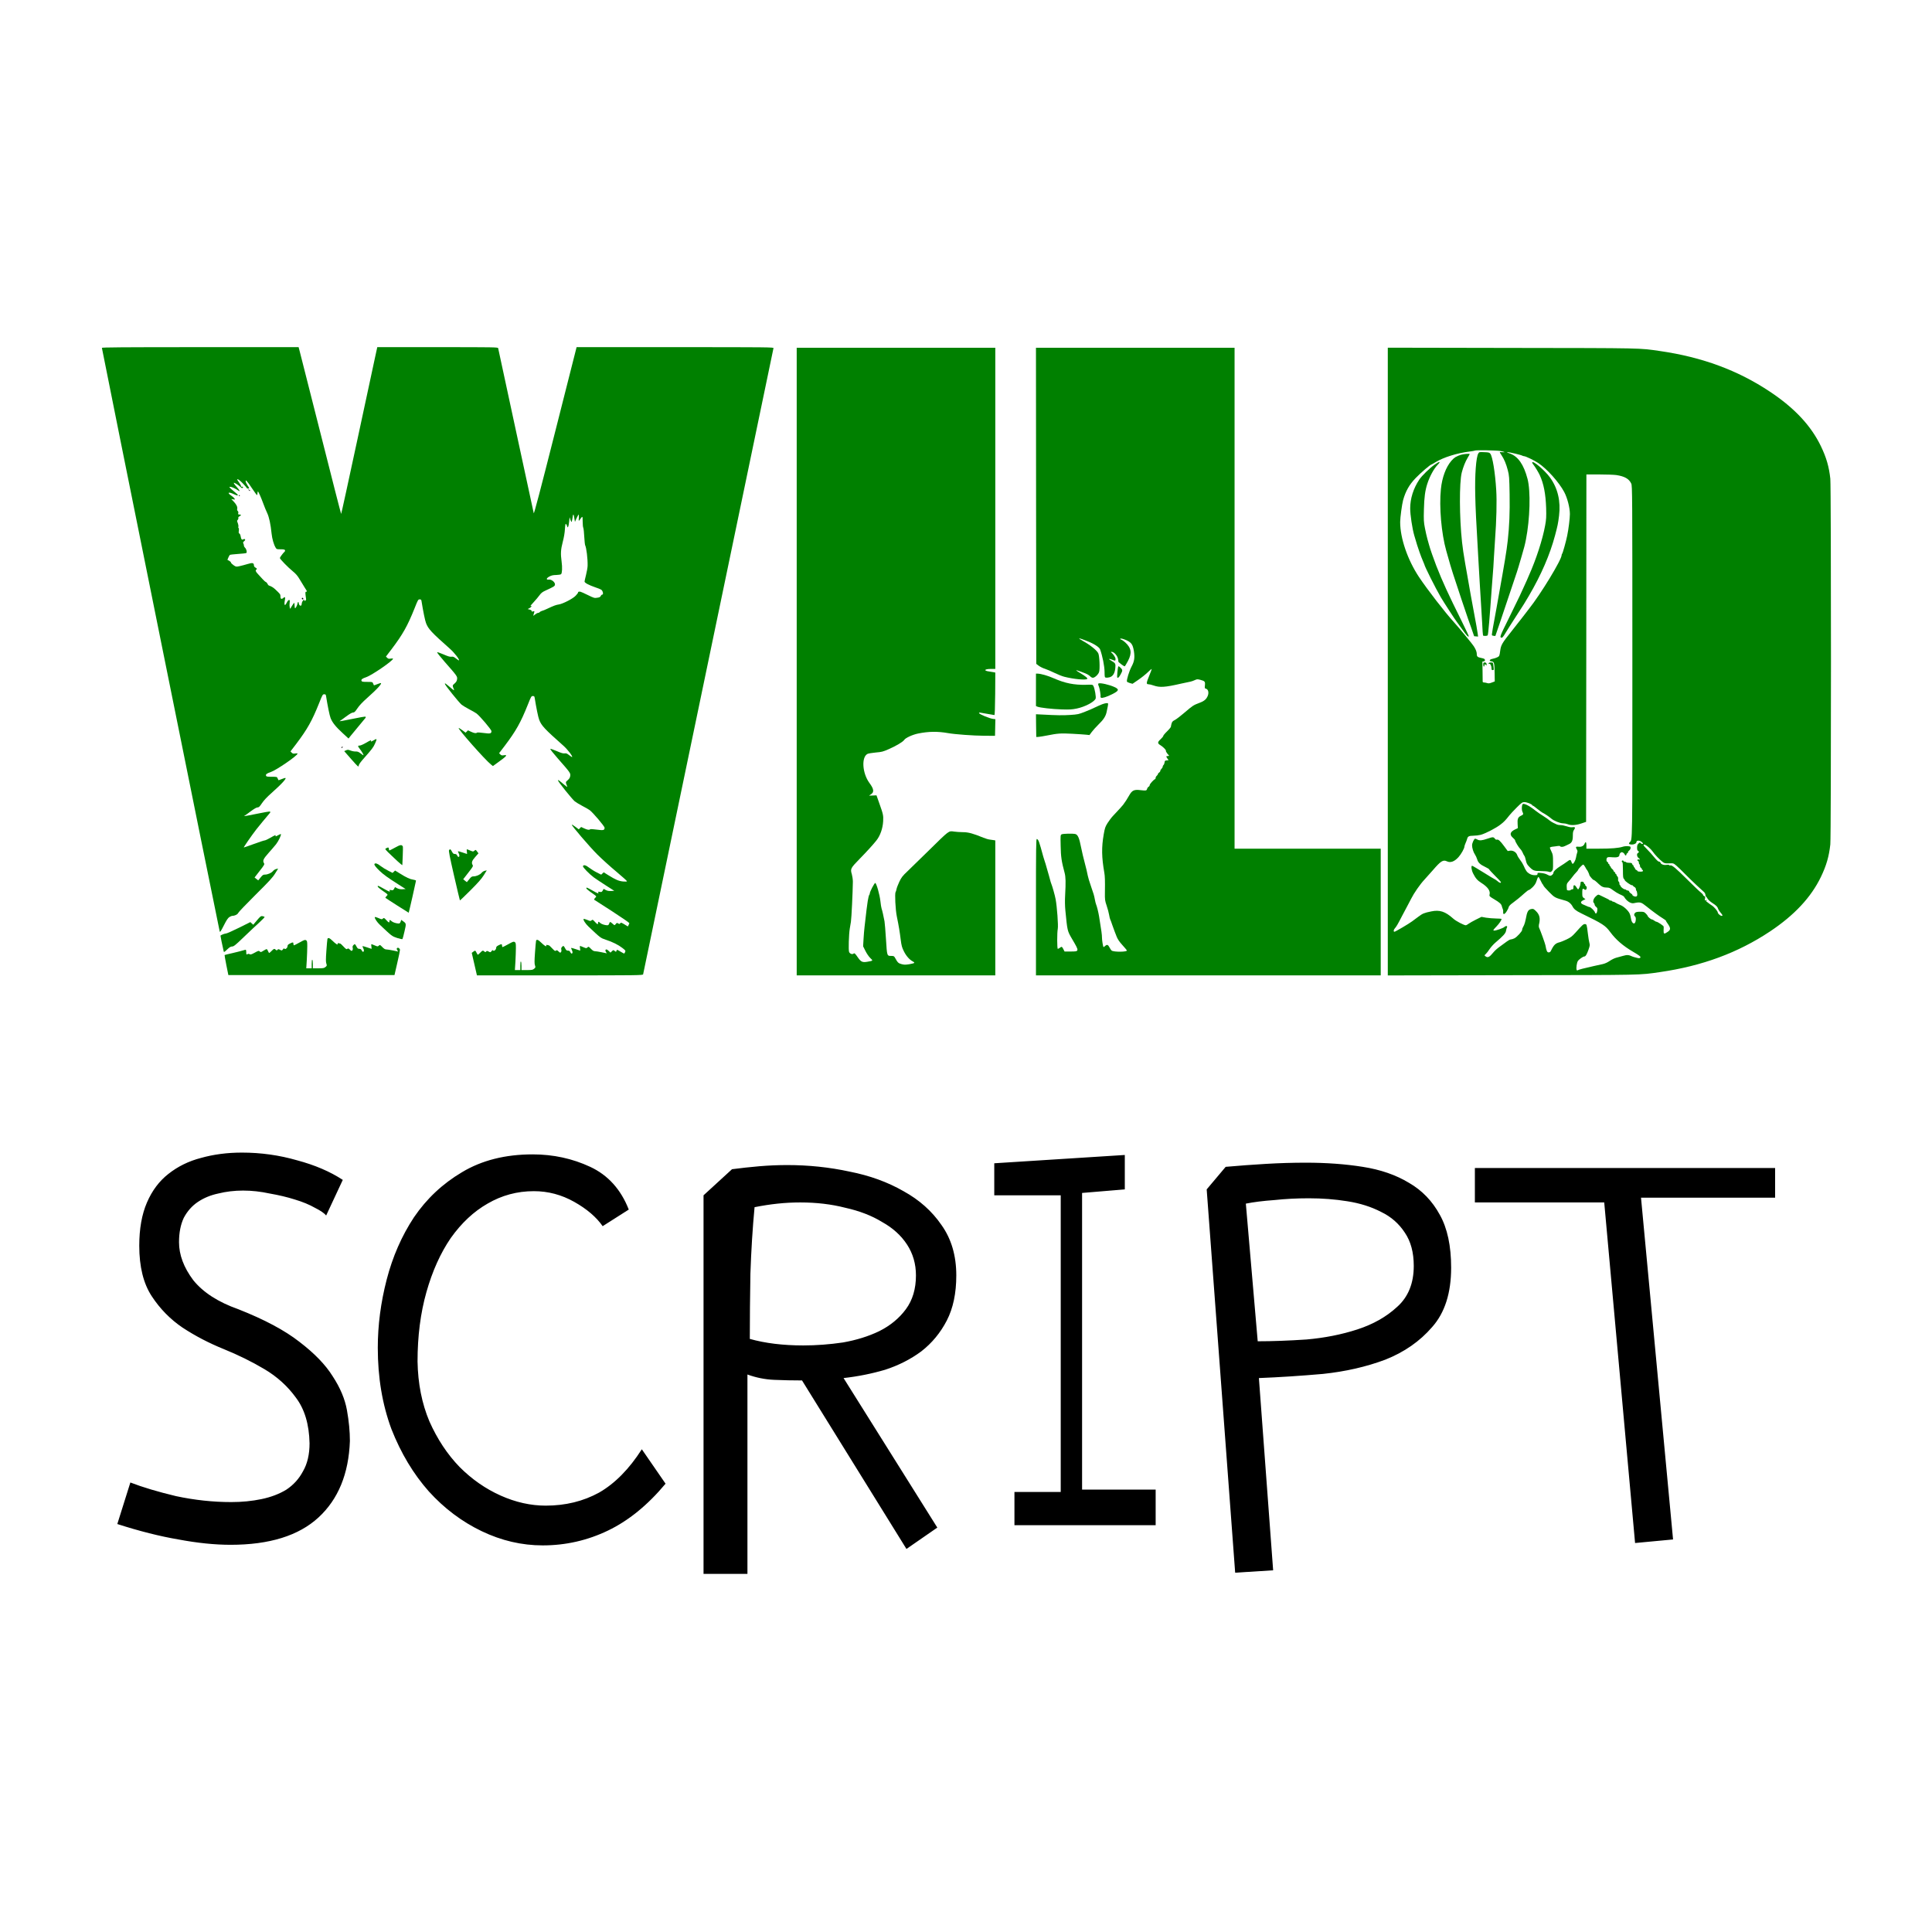 <svg width="1024" height="1024" viewBox="0 0 1024 1024" fill="none" xmlns="http://www.w3.org/2000/svg">
<rect width="1024" height="1024" fill="white"/>
<g clip-path="url(#clip0)">
<path d="M54.005 184.374C54.005 185.03 116.163 493.01 116.444 493.697C116.632 494.197 117.069 493.604 118.631 490.511C120.099 487.607 120.817 486.545 121.598 486.045C122.16 485.701 122.848 485.42 123.066 485.42C124.409 485.42 125.909 484.702 126.221 483.921C126.408 483.452 130.531 479.142 135.373 474.332C142.588 467.179 144.494 465.117 145.806 462.993L147.43 460.369L146.399 460.588C145.837 460.713 145.056 461.213 144.681 461.681C143.869 462.681 141.901 463.555 140.402 463.555C139.496 463.555 139.152 463.805 138.122 465.086L136.872 466.616L135.904 465.867L134.936 465.086L137.622 461.619C139.965 458.651 140.277 458.089 139.965 457.589C139.09 456.215 139.496 455.309 142.338 452.092C143.838 450.405 145.649 448.312 146.337 447.438C147.617 445.814 149.21 442.44 148.867 442.097C148.773 442.003 148.055 442.315 147.274 442.753C146.274 443.346 145.899 443.44 146.024 443.096C146.305 442.378 145.962 442.503 143.307 444.033C141.964 444.814 140.62 445.439 140.277 445.439C139.965 445.439 137.403 446.282 134.592 447.313C131.781 448.344 129.376 449.187 129.22 449.187C128.97 449.187 133.249 442.971 135.81 439.66C136.997 438.13 140.777 433.538 142.963 430.977C143.275 430.665 143.338 430.321 143.151 430.165C142.994 430.009 139.933 430.508 135.841 431.383C131.968 432.195 129.095 432.695 129.407 432.507C129.751 432.32 131.281 431.227 132.812 430.071C134.717 428.665 135.935 427.947 136.497 427.947C137.216 427.947 137.591 427.572 138.809 425.761C139.746 424.324 141.495 422.45 143.9 420.326C149.491 415.359 152.209 412.329 151.147 412.329C150.991 412.329 150.116 412.61 149.241 412.954C148.367 413.329 147.617 413.548 147.586 413.516C147.555 413.454 147.367 413.048 147.149 412.548C146.805 411.705 146.743 411.705 143.994 411.705C141.714 411.705 141.183 411.611 141.027 411.205C140.714 410.424 141.339 409.924 143.494 409.206C146.43 408.238 157.706 400.491 157.706 399.429C157.706 399.273 157.144 399.242 156.488 399.367C155.489 399.523 155.145 399.46 154.614 398.929L153.958 398.273L156.988 394.307C162.891 386.498 165.39 382.062 169.17 372.598C170.888 368.256 171.044 367.975 171.825 367.975C172.543 367.975 172.699 368.131 172.824 368.975C173.667 374.253 174.667 379.157 175.198 380.532C176.073 382.874 177.978 385.248 181.601 388.559L184.725 391.433L185.662 390.246C186.849 388.809 192.908 381.438 193.564 380.688C193.846 380.376 193.939 380.032 193.752 379.876C193.596 379.72 190.535 380.219 186.443 381.094C182.57 381.906 179.696 382.406 180.008 382.218C180.352 382.031 181.882 380.938 183.413 379.782C185.318 378.377 186.536 377.658 187.099 377.658C187.817 377.658 188.192 377.283 189.41 375.472C190.347 374.035 192.096 372.161 194.501 370.037C200.093 365.07 202.81 362.04 201.748 362.04C201.592 362.04 200.717 362.322 199.843 362.665C198.968 363.04 198.218 363.259 198.187 363.227C198.156 363.165 197.969 362.759 197.75 362.259C197.406 361.416 197.344 361.416 194.595 361.416C192.315 361.416 191.784 361.322 191.628 360.916C191.315 360.135 191.94 359.635 194.095 358.917C197.032 357.949 208.307 350.202 208.307 349.14C208.307 348.984 207.745 348.953 207.089 349.078C206.09 349.234 205.746 349.172 205.215 348.641L204.559 347.985L207.589 344.018C213.493 336.209 215.991 331.773 219.771 322.309C221.489 317.967 221.645 317.686 222.426 317.686C223.144 317.686 223.3 317.842 223.425 318.686C224.269 323.965 225.268 328.869 225.799 330.243C226.986 333.366 228.642 335.147 238.575 343.955C240.855 345.985 243.666 349.609 243.26 350.015C243.166 350.077 242.479 349.64 241.729 349.047C240.574 348.141 240.136 347.953 239.324 348.078C238.543 348.203 237.513 347.922 235.107 346.86C233.358 346.11 231.828 345.579 231.703 345.704C231.547 345.861 233.358 348.141 235.701 350.796C242.292 358.292 242.448 358.511 242.26 360.01C242.135 360.947 241.792 361.509 240.948 362.259C239.699 363.321 239.73 363.259 240.667 365.633C240.823 366.039 240.355 365.789 239.262 364.852C236.076 362.165 235.795 361.947 235.795 362.447C235.795 363.071 243.229 372.317 244.665 373.504C245.29 374.004 247.102 375.097 248.695 375.94C250.288 376.752 252.006 377.752 252.568 378.158C254.317 379.47 260.471 386.716 260.471 387.497C260.471 388.84 259.877 388.965 256.347 388.497C254.473 388.216 253.005 388.153 252.818 388.309C252.349 388.778 251.35 388.622 249.663 387.841L248.039 387.091L247.414 387.716L246.789 388.341L245.04 387.029C244.072 386.279 243.197 385.779 243.104 385.873C242.604 386.342 257.128 402.74 260.158 405.145L261.251 406.02L264.063 403.99C268.56 400.772 269.248 399.929 267.061 400.304C266.062 400.46 265.718 400.397 265.187 399.866L264.531 399.211L267.561 395.244C273.464 387.435 275.963 382.999 279.743 373.535C281.461 369.193 281.617 368.912 282.398 368.912C283.116 368.912 283.272 369.068 283.397 369.912C284.241 375.191 285.24 380.094 285.771 381.469C286.958 384.592 288.614 386.373 298.546 395.181C300.827 397.211 303.638 400.835 303.232 401.241C303.138 401.303 302.451 400.866 301.701 400.273C300.545 399.367 300.108 399.179 299.296 399.304C298.515 399.429 297.484 399.148 295.079 398.086C293.33 397.336 291.8 396.805 291.675 396.93C291.518 397.087 293.33 399.367 295.673 402.022C302.263 409.518 302.42 409.737 302.232 411.236C302.107 412.173 301.764 412.735 300.92 413.485C299.671 414.547 299.702 414.485 300.639 416.858C300.795 417.265 300.327 417.015 299.234 416.078C296.048 413.391 295.766 413.173 295.766 413.672C295.766 414.297 303.2 423.543 304.637 424.73C305.262 425.23 307.074 426.323 308.667 427.166C310.26 427.978 311.978 428.978 312.54 429.384C314.289 430.696 320.442 437.942 320.442 438.723C320.442 440.066 319.849 440.191 316.319 439.723C314.445 439.442 312.977 439.379 312.79 439.535C312.321 440.004 311.322 439.848 309.635 439.067L308.011 438.317L307.386 438.942L306.761 439.567L305.012 438.255C304.044 437.505 303.169 437.005 303.076 437.099C302.732 437.411 312.384 448.687 316.663 452.967C319.006 455.278 323.472 459.339 326.627 461.962C329.751 464.586 332.312 466.866 332.312 467.054C332.312 467.272 331.625 467.335 330.25 467.21C327.97 466.991 326.283 466.273 322.473 463.899L319.974 462.337L319.318 462.962L318.631 463.587L316.351 462.431C315.07 461.806 313.258 460.65 312.259 459.901C310.541 458.526 309.26 458.214 308.979 459.089C308.792 459.62 312.384 463.305 314.758 465.055C315.913 465.898 318.818 467.835 321.223 469.365L325.565 472.145L323.909 472.239C322.754 472.301 321.942 472.176 321.098 471.739L319.943 471.114L319.443 472.02C318.974 472.801 318.787 472.895 317.912 472.707C317.069 472.551 316.944 472.582 317.1 473.02C317.413 473.801 317.007 473.676 314.008 471.989C311.009 470.302 310.759 470.208 310.759 470.802C310.759 471.021 311.728 471.895 312.883 472.707C316.569 475.331 316.288 474.987 315.445 475.893C314.945 476.424 314.789 476.799 315.007 476.924C315.195 477.049 319.443 479.798 324.472 483.015C329.469 486.263 333.561 489.075 333.561 489.262C333.53 489.481 333.374 489.949 333.155 490.324L332.78 491.042L330.937 489.918C329.282 488.95 329.095 488.887 328.751 489.356C328.407 489.793 328.282 489.824 327.658 489.449C327.033 489.043 326.908 489.075 326.346 489.762C325.752 490.511 325.721 490.511 325.034 489.887C323.316 488.387 323.285 488.387 322.91 489.449C322.66 490.137 322.379 490.418 321.91 490.418C320.567 490.386 318.818 489.824 318.131 489.2C317.288 488.387 317.007 488.387 317.007 489.106C317.007 490.168 316.663 490.074 315.382 488.669C314.195 487.357 314.07 487.325 313.539 487.794C313.008 488.262 312.852 488.262 311.259 487.575C310.291 487.2 309.448 486.951 309.354 487.044C308.948 487.45 310.26 489.543 311.915 491.105C318.381 497.227 318.287 497.133 321.067 498.07C324.69 499.257 327.751 500.788 329.875 502.443C331.562 503.755 331.656 503.911 331.312 504.63C331.125 505.067 330.875 505.411 330.781 505.411C330.688 505.411 329.782 504.911 328.782 504.317C327.033 503.255 326.939 503.255 326.783 503.849C326.596 504.599 326.44 504.63 325.69 503.943C325.159 503.474 325.065 503.474 324.347 504.161L323.566 504.911L322.691 504.068C322.192 503.599 321.661 503.224 321.473 503.224C320.817 503.224 320.692 503.849 321.161 504.567L321.629 505.286L318.912 504.724C317.444 504.411 315.82 504.161 315.32 504.161C314.664 504.161 314.07 503.786 313.196 502.881C312.009 501.662 311.946 501.631 311.384 502.131C310.822 502.662 310.697 502.662 309.448 502.131C308.698 501.85 307.917 501.506 307.667 501.413C307.324 501.288 307.261 501.506 307.417 502.537C307.511 503.255 307.542 503.849 307.511 503.849C307.48 503.849 306.386 503.505 305.137 503.068C303.888 502.631 302.794 502.35 302.732 502.412C302.638 502.475 302.826 502.974 303.107 503.537C303.638 504.536 303.544 505.411 302.951 505.411C302.763 505.411 302.451 505.067 302.263 504.63C302.014 504.068 301.67 503.849 301.045 503.849C300.327 503.849 300.046 503.599 299.515 502.6C298.796 501.194 298.578 501.1 297.828 501.944C297.453 502.35 297.359 502.787 297.516 503.349C297.641 503.849 297.547 504.349 297.328 504.661C296.953 505.067 296.828 505.036 296.048 504.286C295.298 503.568 295.079 503.505 294.673 503.849C294.236 504.193 293.986 504.036 292.674 502.662C291.862 501.756 291.05 501.038 290.863 501.038C290.675 501.038 290.3 500.944 290.019 500.85C289.676 500.725 289.519 500.819 289.519 501.194C289.519 501.694 289.457 501.694 288.707 501.194C288.27 500.913 287.395 500.163 286.739 499.507C285.271 498.039 284.334 497.727 284.116 498.664C284.022 499.007 283.772 501.85 283.553 504.973C283.241 509.378 283.241 510.846 283.553 511.689C283.897 512.689 283.866 512.813 283.116 513.438C282.398 514.063 281.96 514.157 279.337 514.157H276.401V512.001C276.401 510.783 276.276 509.721 276.088 509.627C275.901 509.503 275.776 510.315 275.776 511.783V514.157H274.339H272.902L273.183 509.721C273.308 507.254 273.433 504.005 273.433 502.475C273.433 500.069 273.371 499.663 272.808 499.289C272.246 498.945 271.871 499.07 269.404 500.444C267.873 501.288 266.53 501.975 266.374 501.975C266.218 501.975 266.093 501.631 266.093 501.194C266.093 500.257 265.812 500.226 264.219 501.038C263.282 501.506 262.969 501.85 262.969 502.443C262.969 503.349 261.72 504.38 261.345 503.755C261.158 503.474 260.939 503.568 260.533 504.13C259.971 504.817 259.908 504.848 259.002 504.349C258.128 503.911 258.003 503.911 257.659 504.349C257.316 504.755 257.191 504.755 256.722 504.317C255.973 503.63 255.723 503.724 254.536 504.942C253.942 505.536 253.38 506.035 253.286 506.035C253.161 506.035 252.849 505.536 252.568 504.942C251.975 503.693 251.85 503.662 250.819 504.442L250.038 505.036L251.412 511.002L252.787 516.968H296.735C338.34 516.968 340.714 516.937 340.87 516.406C340.964 516.124 356.488 441.441 375.417 350.483C394.345 259.526 409.869 184.842 409.963 184.53C410.119 184.03 407.495 183.999 357.862 183.999H305.606L294.361 228.384C286.427 259.745 283.054 272.52 282.897 272.02C282.773 271.614 278.525 251.905 273.433 228.197C268.342 204.489 264.125 184.842 264.031 184.53C263.875 184.03 262.064 183.999 231.921 183.999H199.968L198.999 188.434C198.468 190.902 194.189 210.799 189.504 232.632C184.819 254.497 180.914 272.395 180.82 272.395C180.727 272.395 175.885 253.529 170.075 230.446C164.234 207.394 159.206 187.497 158.862 186.248L158.268 183.999H106.137C64.625 183.999 54.005 184.093 54.005 184.374ZM128.876 256.403C129.969 257.558 130.844 258.589 130.844 258.714C130.844 258.87 131.125 258.964 131.469 258.964C132.281 258.964 132.249 258.839 131.156 257.183C130.656 256.434 130.219 255.528 130.219 255.153C130.219 254.497 130.25 254.497 130.844 255.059C131.187 255.372 132.499 257.152 133.717 259.026C134.936 260.869 136.06 262.4 136.216 262.4C136.341 262.4 136.466 261.962 136.466 261.463C136.466 260.932 136.56 260.526 136.716 260.526C136.997 260.557 138.34 263.618 139.621 267.085C140.152 268.553 141.027 270.708 141.62 271.926C142.651 274.144 143.432 277.768 143.963 282.921C144.244 285.608 145.118 288.637 146.055 290.199C146.586 291.105 146.68 291.136 148.71 291.136C150.366 291.136 150.897 291.261 151.053 291.605C151.147 291.886 151.022 292.261 150.772 292.479C150.085 293.042 148.336 295.415 148.336 295.759C148.336 296.29 152.646 300.725 155.114 302.725C156.863 304.161 157.737 305.192 158.893 307.16C159.737 308.566 160.923 310.533 161.548 311.502C162.86 313.501 162.891 313.626 162.235 313.626C161.861 313.626 161.798 313.938 161.954 315.406C162.048 316.406 162.173 317.374 162.235 317.593C162.298 317.78 162.142 318.124 161.892 318.311C161.579 318.592 161.454 318.592 161.454 318.342C161.454 318.155 161.267 317.999 161.048 317.999C160.58 317.999 159.893 319.279 159.893 320.185C159.893 320.497 159.737 320.872 159.58 320.966C159.049 321.278 158.331 320.497 158.331 319.654C158.331 319.217 158.206 318.998 158.019 319.092C157.862 319.186 157.706 319.498 157.706 319.779C157.706 320.435 156.769 322.372 156.426 322.372C156.269 322.372 156.144 321.747 156.144 320.966C156.144 320.185 156.051 319.56 155.926 319.56C155.77 319.56 155.27 320.279 154.739 321.153L153.802 322.715L153.552 321.841C153.427 321.372 153.396 320.31 153.521 319.467C153.677 318.249 153.614 317.999 153.208 317.999C152.958 317.999 152.49 318.467 152.209 318.998C151.928 319.56 151.553 320.216 151.365 320.435C150.803 321.153 150.585 320.029 150.959 318.28C151.303 316.562 151.084 316.093 150.272 316.843C149.241 317.78 148.648 317.53 148.648 316.187C148.648 314.969 148.586 314.906 145.837 312.314C144.806 311.346 143.775 310.752 142.557 310.346C142.307 310.283 141.964 309.877 141.776 309.44C141.62 309.034 141.245 308.597 140.933 308.503C140.62 308.378 139.808 307.66 139.121 306.879C138.434 306.098 137.341 304.911 136.716 304.255C135.529 303.037 135.248 302.287 135.841 301.912C136.341 301.6 136.216 301.256 135.373 300.819C134.904 300.569 134.592 300.132 134.592 299.726C134.592 298.32 133.842 298.133 131.219 298.945C129.907 299.351 127.97 299.851 126.971 300.07C125.128 300.476 125.097 300.444 123.753 299.539C123.035 299.008 122.41 298.414 122.41 298.164C122.41 297.914 121.973 297.508 121.473 297.227L120.536 296.727L121.005 295.572C121.286 294.947 121.629 294.291 121.786 294.135C121.942 293.979 123.91 293.76 126.19 293.604C128.439 293.479 130.438 293.229 130.594 293.073C131.031 292.636 130.594 290.98 129.876 290.324C129.563 290.043 129.282 289.512 129.282 289.2C129.282 288.856 129.157 288.325 128.97 288.013C128.72 287.544 128.814 287.294 129.438 286.826C130.344 286.107 129.907 285.326 128.876 285.889C128.126 286.264 127.845 285.889 127.533 284.171C127.439 283.515 127.127 282.89 126.877 282.796C126.502 282.64 126.44 282.297 126.596 281.235C126.69 280.423 126.658 279.892 126.471 279.892C126.283 279.892 126.221 279.548 126.346 279.142C126.44 278.736 126.283 277.892 126.034 277.236C125.565 276.174 125.565 275.987 126.002 275.519C126.283 275.237 126.408 274.769 126.315 274.519C126.19 274.238 126.44 273.926 126.939 273.644C127.939 273.113 127.939 272.707 126.908 272.707C126.19 272.707 126.127 272.614 126.283 271.958C126.408 271.489 126.283 271.083 126.002 270.833C125.721 270.615 125.596 270.177 125.721 269.771C125.971 268.74 125.346 267.397 123.878 265.867L122.566 264.492L123.597 264.68C124.159 264.805 124.597 264.742 124.597 264.586C124.597 264.399 124.441 264.274 124.222 264.274C124.035 264.274 123.972 264.18 124.066 264.055C124.191 263.961 123.566 263.399 122.723 262.806C120.099 261.057 121.067 260.494 124.097 261.994C126.221 263.024 126.752 262.681 125.065 261.338C124.409 260.807 123.285 259.838 122.566 259.214C121.442 258.152 121.38 258.027 122.035 258.027C122.785 258.027 124.784 258.933 126.221 259.932C127.564 260.9 127.096 259.87 125.253 257.839C124.316 256.84 123.753 255.965 123.941 255.903C124.347 255.778 126.252 256.996 127.564 258.183C128.189 258.808 128.376 258.839 128.689 258.464C129.032 258.058 128.751 257.871 127.97 257.996C127.814 257.996 127.72 257.808 127.72 257.558C127.72 257.308 127.189 256.371 126.565 255.497C125.471 253.966 125.44 253.904 126.19 254.091C126.596 254.216 127.814 255.247 128.876 256.403ZM304.45 274.894L304.731 276.612L305.606 274.644C306.105 273.582 306.605 272.707 306.699 272.707C306.824 272.707 306.855 273.52 306.793 274.488C306.668 276.299 306.668 276.299 307.23 275.55C308.854 273.332 308.792 273.27 308.823 276.362C308.823 277.924 308.979 279.485 309.166 279.798C309.323 280.141 309.572 282.234 309.666 284.452C309.791 286.67 310.01 288.7 310.135 288.95C310.822 290.324 311.54 296.165 311.447 299.882C311.415 300.85 311.041 303.037 310.603 304.724C310.166 306.442 309.822 308.003 309.822 308.222C309.822 308.909 312.04 310.096 315.57 311.314C318.568 312.345 319.006 312.595 319.349 313.438C319.786 314.438 319.661 315.187 319.068 315.187C318.881 315.187 318.568 315.5 318.412 315.875C318.162 316.437 317.725 316.656 316.538 316.812C315.07 317.062 314.789 316.968 311.54 315.375C309.666 314.438 307.886 313.657 307.636 313.626C306.761 313.501 306.386 313.626 306.386 314.032C306.386 314.25 305.824 315.031 305.106 315.75C303.607 317.343 298.359 320.029 296.204 320.373C294.704 320.591 293.58 320.997 289.988 322.684C288.957 323.184 287.739 323.683 287.27 323.777C286.802 323.902 286.271 324.183 286.052 324.433C285.865 324.683 285.428 324.87 285.146 324.87C284.834 324.87 284.116 325.245 283.553 325.714C282.679 326.463 282.554 326.495 282.741 325.964C283.428 323.715 283.428 323.808 282.523 324.058C281.867 324.214 281.679 324.152 281.773 323.871C281.867 323.621 281.492 323.34 280.805 323.121L279.68 322.809L280.711 322.278C281.711 321.716 282.148 320.904 281.211 321.247C280.93 321.341 281.648 320.404 282.835 319.186C283.991 317.936 285.428 316.249 285.99 315.437C286.833 314.282 287.552 313.719 289.145 313.001C293.642 310.939 294.049 310.69 294.142 309.846C294.298 308.597 292.237 306.973 290.863 307.191C289.301 307.41 289.519 306.442 291.237 305.536C292.299 304.973 293.205 304.786 294.829 304.755C296.048 304.724 297.172 304.536 297.391 304.318C297.953 303.755 298.078 300.725 297.672 297.758C297.078 293.354 297.203 291.355 298.265 287.232C298.89 284.92 299.327 282.328 299.421 280.423C299.577 278.049 299.702 277.455 299.983 277.705C300.202 277.892 300.483 278.423 300.608 278.892C300.795 279.642 300.827 279.673 301.139 279.142C301.326 278.829 301.545 277.58 301.67 276.331L301.889 274.113L302.326 275.425C302.545 276.143 302.826 276.674 302.951 276.612C303.076 276.518 303.263 275.737 303.388 274.831C303.763 272.02 304.013 272.02 304.45 274.894Z" fill="#008000"/>
<path d="M131.843 259.777C132.155 260.089 132.468 260.246 132.593 260.152C132.686 260.027 132.436 259.777 132.03 259.59C131.343 259.215 131.343 259.215 131.843 259.777Z" fill="black"/>
<path d="M126.627 262.713C126.721 262.869 126.877 263.026 126.971 263.026C127.033 263.026 127.096 262.869 127.096 262.713C127.096 262.526 126.939 262.401 126.752 262.401C126.596 262.401 126.533 262.526 126.627 262.713Z" fill="black"/>
<path d="M159.986 317.219C159.986 317.469 160.205 317.688 160.455 317.688C160.674 317.688 160.83 317.531 160.767 317.313C160.58 316.75 159.986 316.657 159.986 317.219Z" fill="black"/>
<path d="M422.27 350.641V516.969H474.901H527.533V481.205V445.44L526.845 445.315C526.439 445.221 525.471 445.096 524.659 445.003C523.847 444.909 522.316 444.472 521.223 444.003C515.819 441.786 513.258 441.067 510.416 441.067C508.916 441.067 506.792 440.911 505.699 440.755C502.732 440.349 503.356 439.88 492.205 450.844C487.614 455.342 482.554 460.277 480.93 461.839C478.368 464.244 477.775 465.025 476.681 467.305C475.994 468.773 475.307 470.522 475.182 471.209C475.057 471.896 474.839 472.615 474.682 472.833C474.183 473.489 474.589 482.204 475.338 485.734C476.4 490.919 476.9 494.042 477.4 498.072C477.806 501.258 478.056 502.163 479.055 504.163C480.274 506.661 482.054 508.66 483.772 509.566C484.397 509.879 484.709 510.222 484.553 510.41C484.397 510.535 483.21 510.847 481.898 511.066C479.899 511.378 479.243 511.378 477.837 511.003C476.15 510.566 475.776 510.191 474.37 507.63C473.902 506.786 473.683 506.661 472.465 506.661C470.091 506.661 470.153 506.849 469.591 497.853C469.31 493.449 468.966 489.17 468.81 488.326C468.373 485.921 467.561 482.298 467.248 481.517C467.092 481.111 466.811 479.33 466.624 477.581C466.249 474.145 464.562 468.211 463.906 467.992C463.5 467.867 461.001 472.646 461.001 473.552C461.001 473.833 460.876 474.177 460.689 474.364C460.533 474.52 460.158 476.019 459.908 477.612C459.502 480.299 459.19 482.704 458.221 491.356C458.034 492.824 457.815 495.698 457.69 497.79L457.472 501.57L458.69 504.006C459.408 505.443 460.47 507.005 461.282 507.786C462.813 509.254 462.875 509.191 459.689 509.754C457.159 510.191 456.347 509.847 454.723 507.505C453.161 505.256 452.88 505.006 452.349 505.474C451.693 506.005 450.381 505.474 450.038 504.537C449.632 503.6 449.913 495.198 450.381 492.293C450.569 491.356 450.85 489.669 451.006 488.545C451.318 486.733 451.974 472.677 452.037 467.305C452.037 466.18 451.787 464.462 451.506 463.432C450.631 460.527 450.787 460.183 455.566 455.279C459.252 451.531 462.751 447.689 464.437 445.565C466.53 442.972 467.873 439.131 468.092 435.289C468.248 432.165 468.154 431.665 465.937 425.449L464.562 421.545L462.594 421.639L460.595 421.701L461.657 420.983C463.406 419.827 463.188 418.172 460.814 414.986C457.003 409.801 456.472 401.18 459.846 399.555C460.345 399.337 462.313 399.024 464.219 398.837C467.28 398.587 468.029 398.4 470.934 397.119C474.964 395.37 478.556 393.215 479.274 392.153C479.961 391.059 483.709 389.373 486.646 388.779C492.174 387.655 496.953 387.592 502.451 388.561C506.105 389.216 515.976 389.935 521.598 389.966L527.376 389.997L527.47 385.593L527.564 381.189L526.158 381.002C524.378 380.752 519.162 378.596 518.943 378.003C518.818 377.659 519.005 377.628 519.786 377.753C520.349 377.847 522.16 378.159 523.784 378.44C525.409 378.721 526.908 379.002 527.064 379.002C527.252 379.034 527.408 375.067 527.47 367.758L527.533 356.482L526.689 356.294C526.19 356.201 525.159 356.045 524.378 355.92C521.098 355.482 521.692 354.545 525.284 354.545H527.533V269.429V184.313H474.901H422.27V350.641Z" fill="#008000"/>
<path d="M549.147 268.086L549.241 351.859L550.553 352.859C551.271 353.39 552.801 354.17 553.957 354.514C555.082 354.889 557.393 355.888 559.049 356.7C560.704 357.513 562.984 358.418 564.109 358.7C569.075 359.949 575.197 360.542 576.197 359.886C576.728 359.574 575.447 358.45 572.48 356.7C571.293 355.982 570.356 355.357 570.418 355.264C570.574 355.107 574.822 356.638 576.259 357.356C576.853 357.669 577.634 358.2 577.946 358.575C578.29 358.949 578.852 359.231 579.258 359.231C580.257 359.231 582.069 357.544 582.538 356.201C583.069 354.576 582.756 347.517 582.1 346.237C581.257 344.581 577.759 341.801 573.823 339.646C570.606 337.897 571.761 337.99 576.415 339.865C579.914 341.239 582.631 343.019 583.069 344.175C584.349 347.736 585.411 353.015 585.442 356.107C585.474 359.012 585.505 359.074 586.255 359.168C586.661 359.231 587.535 359.137 588.191 358.949C589.878 358.418 590.846 356.857 591.127 354.17C591.377 351.703 591.252 351.484 588.91 350.141C587.254 349.204 587.691 348.923 589.597 349.704C591.127 350.36 591.252 350.297 591.252 349.235C591.252 348.423 589.972 346.518 588.91 345.737C588.722 345.612 588.847 345.487 589.159 345.487C590.596 345.487 592.47 347.767 592.658 349.735C592.72 350.36 592.814 350.891 592.876 350.922C592.939 350.953 593.657 351.547 594.469 352.203C595.344 352.89 596.062 353.265 596.219 353.108C596.375 352.952 597.093 351.703 597.843 350.328C600.061 346.143 599.654 343.457 596.344 340.427C595.625 339.802 594.782 339.209 594.407 339.084C594.032 338.99 593.751 338.771 593.751 338.615C593.751 338.147 595.625 338.646 597.53 339.583C599.717 340.677 600.435 341.801 600.966 344.987C601.529 348.548 601.247 350.516 599.748 353.296C598.53 355.576 596.999 360.48 597.312 361.261C597.374 361.448 598.093 361.823 598.874 362.042L600.279 362.417L603.34 360.324C605.027 359.168 607.276 357.356 608.338 356.326C609.4 355.264 610.337 354.483 610.431 354.576C610.493 354.639 609.931 356.169 609.181 357.981C607.526 361.979 607.463 362.666 608.682 362.666C609.181 362.666 610.399 362.948 611.43 363.322C614.679 364.478 617.521 364.291 625.923 362.354C628.079 361.886 630.328 361.386 630.921 361.292C631.515 361.167 632.577 360.824 633.264 360.48C634.419 359.949 634.638 359.918 636.2 360.324C638.605 360.98 638.824 361.23 638.636 363.197C638.48 364.759 638.511 364.853 639.198 365.04C640.354 365.321 640.823 367.039 640.167 368.726C639.448 370.569 638.324 371.568 635.794 372.506C632.545 373.724 632.139 374.005 628.016 377.534C625.923 379.346 623.55 381.158 622.737 381.595C621.55 382.188 621.207 382.563 620.957 383.5C620.77 384.156 620.613 384.906 620.613 385.156C620.613 385.406 619.708 386.53 618.583 387.623C617.459 388.685 616.553 389.81 616.553 390.06C616.553 390.31 615.897 391.122 615.116 391.84C613.461 393.308 613.429 394.027 614.991 394.933C616.397 395.776 618.208 397.588 617.958 397.962C617.865 398.119 618.208 398.806 618.739 399.462L619.708 400.617L618.895 400.711C617.958 400.836 617.958 400.898 618.739 402.023L619.364 402.929L618.364 403.022C617.459 403.116 617.334 403.241 617.24 404.116C617.178 404.647 616.928 405.271 616.678 405.459C616.428 405.677 616.24 406.084 616.24 406.396C616.24 406.677 615.959 407.177 615.616 407.489C615.272 407.801 614.991 408.27 614.991 408.551C614.991 408.832 614.71 409.238 614.366 409.457C614.023 409.676 613.742 410.019 613.742 410.238C613.742 410.456 613.461 410.863 613.117 411.175C612.773 411.456 612.492 411.987 612.492 412.331C612.492 412.674 612.367 412.955 612.242 412.955C611.711 412.955 609.369 415.517 609.369 416.079C609.369 416.422 609.119 416.828 608.775 416.985C608.463 417.172 608.119 417.641 607.994 418.078C607.744 419.077 607.432 419.14 604.496 418.796C601.123 418.359 599.998 418.89 598.499 421.576C597.499 423.357 596.281 425.262 595.313 426.511C594.875 427.105 593.407 428.729 589.878 432.477C589.066 433.321 587.816 435.007 587.035 436.226C585.817 438.162 585.599 438.818 585.005 442.16C583.787 449.095 583.881 454.405 585.317 462.557C585.63 464.462 585.724 466.649 585.63 472.771C585.567 476.925 585.63 477.3 586.567 480.08C587.098 481.673 587.691 483.828 587.848 484.859C588.004 485.89 588.285 486.952 588.41 487.233C588.566 487.514 589.097 488.888 589.534 490.263C590.003 491.637 590.565 493.168 590.784 493.699C591.002 494.198 591.502 495.479 591.877 496.51C592.408 497.822 593.282 499.134 594.813 500.82C596.031 502.163 597.124 503.444 597.249 503.694C597.78 504.6 590.253 504.694 589.159 503.788C588.91 503.6 588.441 502.882 588.097 502.226C587.317 500.664 586.723 500.477 585.786 501.351C585.349 501.757 584.943 502.038 584.88 501.945C584.599 501.632 584.068 498.353 584.068 496.885C584.068 495.448 583.818 493.636 582.538 485.734C582.163 483.453 581.382 480.299 580.945 479.33C580.788 478.987 580.507 477.862 580.32 476.832C579.883 474.52 579.726 473.989 578.133 469.398C577.415 467.367 576.728 465.056 576.572 464.244C576.29 462.682 575.51 459.402 575.01 457.622C574.354 455.248 573.386 451.125 572.98 449.032C572.074 444.284 571.293 442.441 570.012 442.067C568.763 441.723 563.359 441.817 562.672 442.223C562.078 442.566 562.047 442.848 562.172 448.314C562.266 454.092 562.641 456.591 564.265 462.619C564.858 464.837 564.921 467.68 564.546 474.489C564.39 477.238 564.421 480.049 564.671 482.61C565.733 493.511 565.702 493.355 568.232 497.697C572.136 504.319 572.136 504.319 567.451 504.319H564.234L563.703 503.257C562.922 501.695 562.703 501.57 561.828 502.288C561.36 502.632 560.86 502.913 560.673 502.913C560.235 502.913 560.235 494.355 560.642 492.293C560.985 490.669 560.235 480.455 559.517 476.675C559.111 474.458 557.768 469.741 557.206 468.398C557.049 468.054 556.768 467.149 556.581 466.368C556.394 465.587 556.112 464.619 555.987 464.181C555.831 463.744 555.332 461.995 554.863 460.277C554.394 458.559 553.895 456.872 553.739 456.529C553.614 456.185 553.239 455.061 552.958 454.03C550.74 445.877 550.459 445.034 549.553 444.69C549.147 444.534 549.084 448.376 549.084 480.736V516.969H640.448H731.811V483.391V449.813H693.079H654.348V317.063V184.313H601.716H549.084L549.147 268.086Z" fill="#008000"/>
<path d="M735.56 350.641V517L801.248 516.875C871.684 516.782 868.779 516.844 879.867 515.22C902.138 512.003 921.129 505.006 938.121 493.699C951.053 485.078 959.924 475.582 965.14 464.744C968.013 458.778 969.419 453.905 970.106 447.564C970.575 443.316 970.575 257.966 970.106 253.718C969.419 247.377 968.013 242.504 965.14 236.538C959.924 225.668 951.146 216.266 938.121 207.614C921.192 196.307 902.169 189.279 879.867 186.062C868.779 184.438 871.684 184.5 801.248 184.406L735.56 184.281V350.641ZM795.22 239.037C797.593 239.443 798.187 239.849 796.157 239.662C795.469 239.599 794.907 239.599 794.907 239.693C794.907 239.818 795.313 240.474 795.813 241.223C797.25 243.379 798.312 245.909 799.155 249.188C799.905 252.062 799.967 252.843 800.124 261.932C800.28 271.678 799.999 278.768 799.124 286.608C798.531 291.981 797.5 298.197 794.158 316.75C793.908 318.219 793.47 320.592 793.221 322.06C792.971 323.529 792.533 325.902 792.252 327.37C791.471 331.494 790.753 335.585 790.722 336.273C790.69 336.741 790.909 336.928 791.627 336.991L792.565 337.085L794.845 330.432C796.094 326.777 798.624 319.281 800.436 313.783C802.248 308.286 803.841 303.507 803.997 303.163C804.122 302.82 804.528 301.539 804.871 300.352C805.215 299.134 805.902 296.76 806.433 295.042C807.807 290.357 808.245 288.732 808.776 285.984C810.931 274.989 811.337 260.308 809.619 253.811C807.62 246.19 804.59 241.879 800.217 240.349C798.999 239.943 798.499 239.63 798.937 239.63C799.811 239.599 806.089 241.067 806.839 241.505C807.151 241.661 807.558 241.786 807.776 241.786C808.62 241.786 813.18 244.003 815.304 245.409C819.958 248.532 826.299 255.592 829.047 260.745C830.734 263.9 832.077 269.148 832.077 272.49C832.077 274.708 831.359 280.517 830.64 283.953C830.016 287.014 828.329 293.074 827.985 293.449C827.829 293.636 827.704 293.949 827.704 294.199C827.704 296.666 816.553 315.001 810.275 322.841C810.15 322.998 808.838 324.684 807.401 326.59C805.965 328.464 803.31 331.837 801.529 334.086C796 341.02 795.532 341.832 795.126 345.018C794.751 347.736 794.72 347.767 793.627 348.361C793.002 348.673 791.877 349.048 791.128 349.173C789.41 349.485 789.035 350.391 790.565 350.547C791.94 350.672 792.127 351.453 792.19 356.825L792.252 361.167L790.69 361.761C789.472 362.229 788.941 362.292 788.223 362.042C787.723 361.886 786.973 361.729 786.599 361.729C786.193 361.729 785.849 361.542 785.849 361.323C785.849 361.136 785.818 358.637 785.786 355.795L785.693 350.641L786.411 350.547C786.942 350.453 787.098 350.266 787.036 349.766C786.973 349.235 786.599 349.048 785.099 348.735C783.163 348.361 782.725 347.986 782.725 346.705C782.725 345.112 781.726 343.082 779.727 340.645C778.602 339.271 777.103 337.428 776.416 336.585C774.604 334.336 772.48 331.868 770.7 329.869C765.64 324.278 756.644 312.627 752.084 305.818C746.055 296.729 742.119 285.265 742.119 276.707C742.119 274.333 743.088 267.242 743.681 265.056C745.024 260.277 746.961 256.872 750.303 253.405C753.239 250.375 758.174 246.159 758.768 246.159C758.862 246.159 759.83 245.628 760.892 244.94C765.202 242.348 772.324 240.13 778.946 239.318C780.383 239.131 781.632 238.912 781.726 238.818C782.069 238.506 793.096 238.662 795.22 239.037ZM856.597 251.781C861.064 252.437 863.438 253.78 864.593 256.31C865.156 257.497 865.187 261.276 865.187 350.578C865.187 450.531 865.28 444.722 863.75 446.44C863.031 447.189 863.469 447.627 864.937 447.627C866.249 447.627 867.373 446.971 867.373 446.19C867.373 445.409 868.841 445.346 869.872 446.065C870.372 446.44 870.809 446.877 870.809 447.033C870.809 447.47 869.997 447.377 869.56 446.846C869.216 446.44 869.091 446.471 868.435 447.096C867.873 447.627 867.686 448.126 867.686 449.282C867.686 450.313 867.842 450.813 868.154 450.937C868.404 451.062 868.623 451.312 868.623 451.531C868.623 451.75 868.404 451.999 868.154 452.124C867.373 452.406 867.561 454.061 868.466 454.748C869.404 455.498 869.466 455.748 868.654 455.529C867.935 455.342 867.467 455.998 868.123 456.248C868.404 456.341 868.623 456.779 868.623 457.153C868.623 457.559 868.779 457.997 868.935 458.09C869.122 458.184 869.247 458.621 869.247 459.027C869.247 459.402 869.466 459.808 869.716 459.933C869.966 460.027 870.184 460.308 870.184 460.589C870.184 460.839 870.341 461.058 870.497 461.058C870.684 461.058 870.809 461.276 870.809 461.526C870.809 461.87 870.434 461.995 869.404 461.995C868.623 461.995 867.998 461.87 867.998 461.745C867.998 461.589 867.654 461.276 867.217 461.058C866.811 460.839 866.53 460.558 866.592 460.433C866.686 460.308 866.53 460.027 866.28 459.808C866.03 459.59 865.811 459.215 865.811 458.996C865.811 458.746 865.686 458.559 865.53 458.559C865.374 458.559 865.187 458.278 865.093 457.934C864.968 457.434 864.656 457.31 863.531 457.31C862.75 457.31 862.001 457.185 861.907 456.997C861.813 456.841 861.438 456.685 861.095 456.685C860.783 456.685 860.501 456.529 860.501 456.372C860.501 456.185 860.283 456.06 860.033 456.06C859.783 456.06 859.564 456.279 859.564 456.529C859.564 456.779 859.721 456.997 859.877 456.997C860.064 456.997 860.189 458.59 860.189 461.183C860.189 464.494 860.283 465.431 860.658 465.743C860.907 465.962 861.126 466.305 861.157 466.493C861.157 466.961 864.281 469.179 864.937 469.179C865.249 469.179 865.499 469.304 865.499 469.429C865.499 469.585 865.843 469.897 866.28 470.116C866.749 470.366 867.061 470.803 867.061 471.24C867.061 471.647 867.186 472.021 867.342 472.115C867.498 472.209 867.686 472.865 867.748 473.583C867.842 474.52 867.748 474.926 867.342 475.114C866.749 475.457 865.187 474.833 865.187 474.302C865.187 474.114 864.843 473.802 864.437 473.552C864.031 473.333 863.594 472.896 863.531 472.584C863.438 472.24 863.094 471.99 862.75 471.99C862.376 471.99 862.001 471.834 861.907 471.678C861.813 471.49 861.501 471.365 861.251 471.365C860.595 471.365 858.94 470.085 858.94 469.585C858.94 469.366 858.815 469.179 858.627 469.179C858.471 469.179 858.315 468.773 858.315 468.273C858.315 467.773 858.128 467.305 857.94 467.242C857.69 467.149 857.565 466.68 857.628 465.993C857.69 465.306 857.565 464.775 857.253 464.525C856.972 464.275 856.753 463.9 856.753 463.682C856.753 463.432 856.628 463.244 856.441 463.244C856.285 463.244 856.128 463.026 856.128 462.776C856.128 462.495 855.91 462.213 855.66 462.12C855.41 461.995 855.191 461.745 855.191 461.526C855.191 461.276 854.848 460.839 854.411 460.496C854.004 460.152 853.723 459.808 853.817 459.746C853.88 459.652 853.755 459.402 853.473 459.184C853.224 458.965 853.005 458.59 853.005 458.372C853.005 458.122 852.88 457.934 852.693 457.934C852.536 457.934 852.38 457.716 852.38 457.466C852.38 457.185 852.162 456.903 851.912 456.81C851.318 456.56 851.287 454.998 851.88 454.53C852.193 454.248 853.005 454.217 854.567 454.373C857.034 454.592 858.315 454.217 858.315 453.186C858.315 452.468 859.033 451.687 859.627 451.687C860.189 451.718 860.97 452.343 861.22 453.03C861.438 453.655 862.063 453.468 862.063 452.78C862.063 452.562 862.282 452.281 862.563 452.187C862.813 452.093 862.969 451.875 862.875 451.718C862.75 451.562 863.031 451.156 863.469 450.813C863.937 450.438 864.25 449.875 864.25 449.407C864.25 448.657 864.125 448.595 862.782 448.501C861.938 448.439 860.751 448.564 860.127 448.782C857.846 449.501 854.129 449.813 847.508 449.813H840.823V448.095C840.823 446.283 840.386 445.846 839.886 447.127C839.449 448.345 838.199 448.97 836.763 448.782C835.232 448.595 834.982 448.907 835.701 450.125C836.169 450.906 836.2 451.219 835.888 452.062C835.701 452.624 835.451 453.717 835.326 454.498C835.076 455.998 833.983 457.997 833.483 457.841C833.327 457.778 833.046 457.278 832.858 456.747C832.483 455.498 832.14 455.498 830.453 456.779C829.703 457.341 828.267 458.309 827.236 458.934C824.924 460.339 823.331 461.87 823.331 462.651C823.331 463.275 822.332 464.181 821.676 464.181C821.332 464.181 820.614 463.9 820.052 463.557C819.427 463.182 818.178 462.838 816.959 462.713C814.992 462.526 814.898 462.557 814.898 463.213C814.898 463.775 814.71 463.869 813.43 463.869C812.461 463.869 811.556 463.619 810.619 463.088C809.275 462.276 808.744 461.558 807.526 458.746C807.183 457.934 806.339 456.56 805.683 455.748C805.027 454.904 804.34 453.78 804.153 453.218C803.653 451.687 801.966 450.656 800.373 450.875L799.124 451.062L797.25 448.532C795.095 445.627 794.189 444.815 793.377 445.034C793.033 445.128 792.627 444.94 792.377 444.597C791.627 443.535 791.253 443.535 788.441 444.503C785.412 445.534 784.193 445.627 783.038 444.972C782.6 444.722 782.069 444.534 781.882 444.503C781.32 444.503 780.227 446.814 780.227 448.033C780.227 449.469 780.945 451.75 781.757 452.905C782.132 453.436 782.663 454.561 782.913 455.404C783.444 457.216 784.475 458.215 787.317 459.558C788.41 460.058 789.285 460.62 789.285 460.777C789.285 460.933 790.69 462.463 792.408 464.181C794.126 465.868 795.532 467.399 795.532 467.586C795.532 468.179 794.751 467.961 793.658 466.992C793.064 466.493 792.44 466.087 792.315 466.055C792.19 466.055 789.503 464.431 786.349 462.463C783.194 460.496 780.445 458.871 780.258 458.871C779.602 458.871 779.914 461.245 780.789 462.963C782.132 465.587 783.038 466.618 785.099 467.93C788.535 470.085 790.034 472.209 789.503 474.145C789.285 474.989 789.503 475.176 792.034 476.675C794.876 478.362 795.751 479.174 796 480.33C796.125 480.798 796.344 481.486 796.531 481.86C796.688 482.235 796.781 482.922 796.719 483.422C796.563 484.984 797.531 484.734 798.624 482.922C799.155 482.048 799.593 481.173 799.593 480.955C799.624 480.392 800.53 479.393 801.779 478.55C803.122 477.612 805.746 475.488 808.12 473.333C809.119 472.427 810.15 471.678 810.4 471.678C810.65 471.678 811.524 471.022 812.368 470.178C813.461 469.054 813.992 468.242 814.461 466.774C814.773 465.681 815.21 464.806 815.366 464.806C815.554 464.806 816.116 465.712 816.616 466.836C817.147 467.93 817.647 468.867 817.803 468.867C817.928 468.867 818.021 469.054 818.021 469.304C818.021 469.523 819.333 471.053 820.957 472.677C824.081 475.832 823.987 475.77 829.703 477.363C831.328 477.8 832.702 478.924 833.514 480.486C834.233 481.86 835.357 482.766 838.012 484.047C849.569 489.669 850.881 490.513 853.505 494.074C856.441 498.04 860.22 501.32 865.343 504.319C869.154 506.568 869.841 507.13 869.341 507.63C869.029 507.942 868.623 507.942 867.311 507.598C866.405 507.38 865.437 507.099 865.187 506.974C863.313 506.068 862.376 506.005 860.252 506.63C859.096 506.974 857.472 507.411 856.597 507.63C855.754 507.848 854.192 508.598 853.161 509.316C851.974 510.128 850.6 510.753 849.413 511.003C848.382 511.222 846.289 511.69 844.728 512.034C839.886 513.096 836.606 513.939 836.232 514.252C835.95 514.439 835.763 514.376 835.638 514.002C835.326 513.19 835.732 510.222 836.294 509.379C836.856 508.504 839.012 506.974 839.667 506.974C840.386 506.974 841.011 505.974 841.916 503.413C842.666 501.289 842.729 500.82 842.416 499.821C842.229 499.196 841.854 496.947 841.604 494.792C841.011 489.919 840.979 489.794 839.98 489.794C839.168 489.794 838.699 490.232 834.92 494.448C833.264 496.291 832.483 496.885 830.328 497.915C828.891 498.603 827.329 499.227 826.861 499.352C824.393 499.946 823.581 500.727 821.957 504.069C821.738 504.537 821.332 504.787 820.833 504.787C819.989 504.787 819.646 504.006 819.115 501.039C818.927 500.039 816.522 493.355 815.772 491.762C815.585 491.387 815.554 490.7 815.647 490.2C816.491 486.858 816.085 484.828 814.117 482.922C812.899 481.736 812.649 481.611 811.681 481.798C809.931 482.11 809.4 483.079 808.651 487.295C808.432 488.42 808.057 489.732 807.807 490.263C806.87 492.043 806.777 492.293 806.777 492.824C806.777 493.636 804.059 496.604 802.685 497.322C802.029 497.634 801.154 497.915 800.779 497.915C800.373 497.915 799.436 498.415 798.655 499.009C797.875 499.602 796.25 500.789 795.063 501.632C793.845 502.476 792.315 503.819 791.659 504.631C789.379 507.411 788.566 507.786 787.286 506.818C786.692 506.38 786.692 506.349 787.473 505.662C787.91 505.256 788.848 504.069 789.535 503.007C790.253 501.945 791.627 500.414 792.627 499.571C796.719 496.104 798 494.698 798.218 493.386C798.312 492.699 798.531 491.887 798.718 491.575C799.155 490.763 798.218 490.544 797.406 491.294C796.75 491.918 793.033 493.23 791.971 493.23C791.19 493.23 791.378 492.887 793.221 490.981C794.657 489.482 795.844 487.733 795.844 487.077C795.844 486.952 794.532 486.827 792.939 486.827C791.378 486.796 788.972 486.608 787.629 486.39L785.224 485.952L782.319 487.389C780.758 488.17 778.977 489.17 778.384 489.607C777.79 490.044 777.134 490.419 776.947 490.419C775.916 490.419 771.699 488.201 770.294 486.921C766.015 483.079 763.047 482.11 758.518 483.079C754.739 483.86 754.083 484.141 751.74 485.89C750.491 486.827 748.96 487.951 748.367 488.389C746.711 489.638 739.527 493.855 739.09 493.855C738.496 493.855 738.59 492.824 739.246 492.106C740.12 491.137 740.745 490.075 743.181 485.359C744.462 482.891 745.93 480.111 746.461 479.174C746.961 478.237 747.648 476.957 747.929 476.363C749.429 473.364 752.646 468.71 754.988 466.212C756.425 464.65 758.424 462.401 759.455 461.214C763.672 456.31 764.89 455.56 766.92 456.529C768.826 457.434 770.918 456.654 773.074 454.248C774.448 452.718 776.166 449.657 776.166 448.72C776.166 448.439 776.447 447.627 776.759 446.908C777.103 446.158 777.478 445.159 777.603 444.659C777.946 443.285 778.571 442.972 780.914 442.941C782.069 442.941 783.819 442.723 784.818 442.473C787.255 441.817 793.064 438.818 795.376 436.975C797.219 435.538 797.906 434.82 799.999 432.165C800.53 431.478 802.279 429.604 803.872 428.011C806.558 425.356 806.87 425.137 808.026 425.137C809.244 425.137 812.087 426.262 812.087 426.761C812.087 426.886 812.243 427.011 812.43 427.011C812.618 427.011 813.68 427.761 814.773 428.698C815.897 429.604 817.178 430.541 817.647 430.791C818.99 431.447 821.207 432.977 822.238 433.883C823.55 435.039 826.861 436.382 828.454 436.382C829.204 436.382 830.328 436.6 830.922 436.85C832.64 437.569 835.326 437.413 838.168 436.444L840.667 435.601L840.761 343.519L840.823 251.469H847.632C851.349 251.469 855.41 251.625 856.597 251.781ZM873.683 448.938C874.557 449.657 875.557 450.75 875.963 451.344C876.869 452.749 879.649 455.654 881.179 456.81C882.21 457.591 882.522 457.653 884.646 457.591C886.958 457.497 886.958 457.497 888.488 458.778C889.332 459.496 891.424 461.526 893.174 463.307C894.892 465.056 897.703 467.773 899.389 469.335C901.076 470.866 902.794 472.459 903.2 472.833C903.606 473.208 903.919 473.895 903.919 474.333C903.919 474.77 904.012 475.114 904.168 475.114C904.293 475.114 904.668 475.613 904.981 476.207C905.324 476.832 906.355 477.8 907.511 478.55C909.728 479.986 910.291 480.58 910.634 481.673C910.759 482.11 911.353 483.016 911.915 483.672C913.102 485.046 913.227 485.421 912.446 485.421C911.852 485.421 910.478 484.234 910.478 483.703C910.478 482.985 908.604 480.736 907.292 479.893C906.542 479.393 905.761 478.862 905.543 478.643C905.324 478.425 904.887 478.112 904.606 477.925C904.137 477.675 904.137 477.581 904.543 477.3C904.918 477.019 904.856 476.988 904.262 477.144C903.544 477.363 903.512 477.3 903.7 476.269C903.856 475.332 903.762 475.114 903.263 474.957C902.95 474.833 902.669 474.583 902.669 474.364C902.669 474.114 902.138 473.552 901.513 473.052C900.857 472.584 897.578 469.429 894.236 466.118C888.145 460.058 886.114 458.372 885.302 458.684C885.084 458.778 884.803 458.715 884.678 458.528C884.584 458.34 883.99 458.278 883.272 458.403C881.866 458.653 880.305 458.09 880.086 457.247C879.992 456.935 879.649 456.685 879.305 456.685C878.899 456.685 878.024 455.873 876.838 454.436C875.838 453.186 874.151 451.312 873.089 450.25C871.996 449.188 871.121 448.189 871.121 447.97C871.121 447.283 872.152 447.658 873.683 448.938ZM840.198 459.558C840.573 460.308 840.979 460.964 841.104 461.058C841.385 461.245 842.385 463.4 842.385 463.775C842.385 464.15 844.259 466.368 844.603 466.368C844.946 466.368 845.915 467.117 847.414 468.585C848.913 469.991 849.881 470.428 851.662 470.428C852.849 470.428 853.38 470.647 854.91 471.803C855.91 472.552 857.409 473.489 858.221 473.864C860.439 474.864 860.595 474.957 860.939 475.551C862.188 477.612 864.406 479.049 865.936 478.706C869.404 477.987 869.747 478.081 872.683 480.424C875.588 482.798 879.461 485.609 881.21 486.671C882.179 487.264 882.991 487.858 882.991 488.014C882.991 488.17 883.303 488.732 883.709 489.263C885.583 491.887 885.615 492.762 883.897 493.917C882.023 495.229 881.679 495.104 881.741 493.136C881.804 492.262 881.804 491.325 881.773 491.106C881.741 490.669 878.555 488.545 877.931 488.545C877.712 488.545 877.181 488.264 876.744 487.92C876.307 487.577 875.744 487.295 875.494 487.295C874.932 487.264 873.308 485.89 873.308 485.453C873.308 485.296 872.871 484.734 872.34 484.203C871.465 483.329 871.215 483.235 869.341 483.235C867.842 483.235 867.092 483.391 866.686 483.766C865.999 484.391 865.968 485.203 866.592 485.734C866.936 486.015 867.061 486.577 866.998 487.545C866.811 490.481 864.843 489.857 864.437 486.733C864.343 485.89 864 484.703 863.719 484.141C862.875 482.454 860.501 480.299 858.783 479.674C857.94 479.33 856.847 478.831 856.378 478.518C855.941 478.175 855.348 477.925 855.098 477.925C854.817 477.925 854.504 477.769 854.411 477.612C854.317 477.425 853.942 477.3 853.598 477.3C853.286 477.3 853.005 477.206 853.005 477.05C853.005 476.925 851.974 476.363 850.725 475.801C849.507 475.207 848.226 474.614 847.945 474.458C847.101 474.02 846.883 474.083 845.727 475.176C844.54 476.301 844.072 477.987 844.79 478.581C845.009 478.768 845.196 479.205 845.196 479.487C845.196 479.799 845.54 480.33 845.977 480.674C846.664 481.236 846.727 481.454 846.57 482.735C846.352 484.266 845.696 484.672 845.321 483.485C845.071 482.704 843.041 480.736 842.447 480.736C842.229 480.736 841.823 480.611 841.51 480.455C841.229 480.299 840.323 479.893 839.511 479.58C837.575 478.862 837.45 477.956 839.168 477.144L840.323 476.582L839.48 475.988C838.699 475.426 838.637 475.207 838.637 473.208C838.637 471.553 838.73 471.053 839.074 471.053C839.324 471.053 839.636 471.209 839.73 471.397C839.855 471.553 840.167 471.678 840.417 471.615C841.073 471.49 841.229 469.897 840.636 469.679C840.386 469.585 840.198 469.304 840.198 469.023C840.198 468.773 840.074 468.554 839.917 468.554C839.761 468.554 839.574 468.273 839.48 467.93C839.386 467.492 839.043 467.305 838.512 467.305C837.825 467.305 837.7 467.43 837.7 468.242C837.7 469.179 836.825 471.365 836.419 471.365C836.294 471.365 835.919 470.866 835.544 470.272C835.201 469.679 834.701 469.179 834.42 469.179C834.076 469.179 833.951 469.491 833.951 470.272C833.951 471.147 833.826 471.365 833.358 471.365C833.014 471.365 832.64 471.49 832.546 471.678C832.265 472.115 830.516 472.053 830.484 471.584C830.266 468.679 830.297 468.429 831.453 467.149C832.077 466.461 832.983 465.337 833.483 464.65C833.983 463.963 834.857 462.932 835.419 462.37C835.982 461.807 836.45 461.214 836.45 461.058C836.45 460.62 838.699 458.247 839.136 458.247C839.324 458.247 839.824 458.84 840.198 459.558Z" fill="#008000"/>
<path d="M783.568 240.286C782.35 242.129 781.632 251.812 781.913 262.557C782.069 269.835 782.35 275.207 783.506 295.354C783.756 299.634 784.099 305.756 784.287 308.942C784.443 312.128 784.724 316.688 784.911 319.093C785.068 321.498 785.38 326.402 785.567 329.994C785.724 333.618 785.942 336.679 786.036 336.804C786.286 337.178 788.285 337.116 788.503 336.71C788.816 336.273 789.534 327.62 790.69 311.284C790.94 307.661 791.221 304.006 791.315 303.163C791.408 302.289 791.627 299.009 791.783 295.823C791.971 292.637 792.252 288.201 792.408 285.984C793.158 275.988 793.407 265.525 793.033 259.808C792.47 250.469 791.065 241.879 789.878 240.443C789.409 239.849 788.941 239.724 786.692 239.662C784.193 239.537 784.006 239.568 783.568 240.286Z" fill="#008000"/>
<path d="M774.136 241.098C771.793 241.879 770.762 242.535 769.325 244.159C766.389 247.502 764.328 253.03 763.703 259.246C762.735 268.679 763.953 282.735 766.546 291.918C768.638 299.384 769.044 300.695 770.075 303.944C771.887 309.566 777.79 327.245 778.04 327.839C778.196 328.183 778.977 330.431 779.821 332.837L781.32 337.21L782.382 337.303L783.413 337.397L783.194 335.741C783.069 334.836 782.788 333.086 782.569 331.9C782.163 329.776 781.351 325.403 780.352 319.874C780.102 318.406 779.758 316.501 779.571 315.657C779.258 313.846 778.321 308.567 777.572 304.256C777.29 302.632 776.853 300.164 776.603 298.79C775.76 293.949 775.229 290.325 774.917 287.389C773.48 274.239 773.417 255.841 774.76 250.469C775.51 247.564 776.635 244.69 777.884 242.629C778.477 241.629 778.977 240.755 778.977 240.661C778.977 240.349 775.541 240.63 774.136 241.098Z" fill="#008000"/>
<path d="M760.392 246.252C757.8 248.064 753.614 252.156 752.271 254.155C749.116 258.871 747.43 264.244 747.43 269.46C747.43 272.865 748.523 280.111 749.585 283.797C750.959 288.451 751.365 289.826 752.334 292.543C752.927 294.261 753.77 296.416 754.177 297.322C754.583 298.228 754.926 299.04 754.926 299.134C754.926 299.915 761.017 312.065 763.703 316.626C765.265 319.281 771.575 328.995 772.262 329.776C772.418 329.963 773.667 331.681 775.042 333.618C777.259 336.772 778.134 337.709 778.509 337.303C778.603 337.241 776.978 333.805 774.948 329.682C767.42 314.533 764.672 308.536 761.267 299.883C759.893 296.354 757.894 290.638 757.425 288.795C757.269 288.264 756.894 286.858 756.55 285.671C756.207 284.453 755.613 281.861 755.239 279.893C754.614 276.707 754.551 275.614 754.708 269.897C754.864 263.65 755.332 260.058 756.488 256.466C757.8 252.406 759.986 248.408 762.079 246.252C763.828 244.409 763.016 244.409 760.392 246.252Z" fill="#008000"/>
<path d="M812.086 245.19C812.086 245.346 812.398 245.877 812.804 246.377C813.554 247.283 815.428 250.375 816.084 251.781C818.208 256.404 819.239 261.807 819.489 269.272C819.614 274.02 819.551 275.238 818.958 278.487C817.615 285.952 814.179 296.51 810.212 305.349C810.056 305.693 809.618 306.661 809.275 307.536C808.9 308.379 808.213 309.941 807.713 310.972C807.245 312.002 806.214 314.189 805.495 315.813C804.746 317.437 802.028 322.966 799.498 328.12C794.844 337.49 794.657 337.959 796.062 337.99C796.281 337.99 797.031 337.053 797.718 335.866C799.561 332.868 800.623 331.181 803.59 326.589C807.838 320.061 808.119 319.593 810.337 315.813C816.896 304.631 821.488 293.98 824.205 283.797C825.58 278.612 825.798 277.581 826.329 273.333C827.266 265.68 825.673 258.84 821.613 253.186C818.77 249.219 812.086 243.628 812.086 245.19Z" fill="#008000"/>
<path d="M786.161 352.202C786.161 352.796 786.317 353.296 786.473 353.296C786.661 353.296 786.786 353.015 786.786 352.671C786.786 351.984 787.286 351.828 787.504 352.421C787.723 353.108 788.098 352.452 787.879 351.765C787.754 351.328 787.411 351.109 786.911 351.109C786.255 351.109 786.161 351.265 786.161 352.202Z" fill="#008000"/>
<path d="M789.191 351.328C788.816 351.672 788.941 352.047 789.378 351.859C789.909 351.672 790.534 352.984 790.534 354.233C790.534 354.983 790.659 355.17 791.19 355.17C791.783 355.17 791.814 355.045 791.596 353.359C791.502 352.39 791.346 351.484 791.252 351.328C791.096 351.047 789.472 351.047 789.191 351.328Z" fill="#008000"/>
<path d="M806.995 426.293C806.495 427.168 806.464 429.26 806.932 430.26C807.557 431.541 807.463 431.759 805.995 432.446C804.559 433.134 804.184 434.133 804.371 436.788L804.496 438.912L803.184 439.537C800.311 440.88 799.905 442.379 801.966 444.128C802.56 444.628 803.028 445.19 803.028 445.378C803.028 446.003 804.84 449.001 805.777 449.969C806.277 450.469 806.87 451.406 807.089 452C807.307 452.593 807.682 453.312 807.932 453.593C808.182 453.874 808.525 454.967 808.744 456.029C809.056 457.528 809.4 458.216 810.368 459.215C812.461 461.433 813.086 461.683 816.647 461.683C818.396 461.683 820.27 461.839 820.801 462.026C821.707 462.339 821.894 462.307 822.488 461.714C823.112 461.089 823.175 460.746 823.144 457.06C823.144 453.405 823.081 452.937 822.3 451.344C821.832 450.375 821.457 449.438 821.457 449.282C821.457 449.095 822.113 448.845 822.956 448.751C823.768 448.689 824.924 448.501 825.549 448.408C826.267 448.283 826.767 448.314 826.892 448.533C827.204 449.001 828.422 448.97 829.484 448.408C829.953 448.158 830.859 447.752 831.452 447.471C833.076 446.783 833.639 445.628 833.639 442.941C833.639 441.161 833.764 440.505 834.295 439.787C835.107 438.631 834.826 438.194 833.482 438.444C832.764 438.569 831.733 438.412 830.39 437.975C829.266 437.6 827.798 437.319 827.079 437.319C826.392 437.319 825.58 437.194 825.268 437.038C824.986 436.882 824.174 436.507 823.487 436.226C822.8 435.913 821.832 435.289 821.301 434.851C820.801 434.383 819.302 433.352 818.021 432.54C816.709 431.759 814.71 430.354 813.554 429.448C810.431 426.949 807.463 425.512 806.995 426.293Z" fill="#008000"/>
<path d="M592.689 353.264C592.44 353.67 591.94 358.887 592.158 359.074C592.565 359.511 593.096 359.043 594.001 357.356C595.126 355.326 595.095 355.013 593.658 353.67C593.189 353.202 592.814 353.046 592.689 353.264Z" fill="#008000"/>
<path d="M549.084 365.634V374.223L549.803 374.536C551.115 375.098 557.643 375.848 562.672 376.004C566.92 376.129 568.138 376.066 570.731 375.535C575.041 374.63 579.883 372.099 580.695 370.319C581.038 369.538 580.257 365.009 579.539 363.603C579.133 362.854 579.102 362.823 575.603 362.948C569.419 363.104 564.452 362.135 558.674 359.574C555.363 358.106 551.615 357.044 549.897 357.044H549.084V365.634Z" fill="#008000"/>
<path d="M582.288 362.229C581.913 362.385 581.976 362.791 582.507 364.072C582.881 364.978 583.506 368.882 583.287 369.195C583.225 369.351 583.319 369.601 583.537 369.788C584.006 370.194 586.661 369.382 589.472 367.945C593.127 366.102 593.376 365.384 590.659 364.135C588.004 362.916 583.225 361.823 582.288 362.229Z" fill="#008000"/>
<path d="M584.224 373.255C583.381 373.568 581.757 374.286 580.663 374.817C579.57 375.379 577.04 376.472 575.041 377.253C571.699 378.565 571.168 378.69 567.201 378.94C563.265 379.19 560.392 379.159 552.27 378.721L549.084 378.565L549.147 384.594L549.241 390.622L550.49 390.56C551.177 390.497 553.145 390.185 554.863 389.841C560.642 388.685 562.172 388.592 568.201 388.904C571.355 389.06 574.697 389.31 575.697 389.404L577.446 389.591L578.696 387.905C579.383 386.999 580.945 385.25 582.163 384.063C585.005 381.314 586.098 379.565 586.567 377.191C586.786 376.16 587.035 374.786 587.192 374.161C587.317 373.505 587.348 372.912 587.254 372.818C586.942 372.506 585.786 372.693 584.224 373.255Z" fill="#008000"/>
<path d="M197.781 392.527C196.813 393.089 196.5 393.183 196.625 392.808C196.906 392.09 196.563 392.215 193.908 393.745C192.565 394.526 191.128 395.151 190.722 395.151C189.535 395.151 189.535 395.432 190.69 396.931C191.846 398.431 192.814 400.149 192.627 400.305C192.565 400.367 191.909 399.93 191.159 399.337C190.066 398.493 189.535 398.275 188.504 398.306C187.786 398.337 186.599 398.118 185.818 397.806C184.568 397.337 184.287 397.306 183.413 397.681L182.444 398.118L186.224 402.429C189.847 406.521 190.035 406.677 190.128 405.802C190.191 405.146 191.065 403.928 193.096 401.648C197.094 397.15 197.906 396.088 198.78 394.089C199.967 391.403 199.874 391.247 197.781 392.527Z" fill="#008000"/>
<path d="M180.976 396.088C180.883 396.244 180.914 396.401 181.101 396.401C181.258 396.401 181.507 396.244 181.601 396.088C181.695 395.901 181.664 395.776 181.476 395.776C181.32 395.776 181.07 395.901 180.976 396.088Z" fill="black"/>
<path d="M209.432 449.219C207.901 450.063 206.558 450.75 206.402 450.75C206.246 450.75 206.121 450.406 206.121 449.969C206.121 449.094 205.715 449.001 204.622 449.625C203.903 450 203.966 450.094 207.745 453.686C209.838 455.716 211.962 457.622 212.399 457.965L213.243 458.559L213.461 453.748C213.586 451.093 213.586 448.782 213.493 448.595C212.868 447.595 212.181 447.689 209.432 449.219Z" fill="#008000"/>
<path d="M238.012 450.563C237.731 450.906 238.325 453.936 240.636 464.056C242.292 471.24 243.697 477.175 243.76 477.238C243.822 477.3 246.321 474.926 249.32 471.928C253.349 467.898 255.161 465.868 256.379 463.931L258.003 461.308L256.972 461.526C256.41 461.651 255.629 462.151 255.254 462.619C254.442 463.619 252.474 464.494 250.975 464.494C250.069 464.494 249.726 464.743 248.695 466.024L247.445 467.555L246.477 466.805L245.509 466.024L248.195 462.557C250.538 459.59 250.85 459.027 250.538 458.528C249.757 457.278 250.1 456.216 251.881 454.217L253.599 452.281L252.912 451.375C252.131 450.281 252.1 450.281 251.381 450.937C250.85 451.406 250.694 451.406 249.476 450.906C248.726 450.625 247.945 450.281 247.695 450.188C247.352 450.063 247.289 450.281 247.445 451.312C247.539 452.031 247.57 452.624 247.539 452.624C247.508 452.624 246.415 452.281 245.165 451.843C243.916 451.406 242.823 451.125 242.76 451.187C242.666 451.25 242.854 451.75 243.135 452.312C243.666 453.311 243.572 454.186 242.979 454.186C242.791 454.186 242.479 453.842 242.292 453.405C242.042 452.843 241.698 452.624 241.073 452.624C240.355 452.624 240.074 452.374 239.543 451.375C238.856 450.032 238.575 449.875 238.012 450.563Z" fill="#008000"/>
<path d="M198.468 457.934C198.187 458.371 199.187 459.652 201.311 461.682C203.404 463.65 205.496 465.149 211.119 468.742L214.992 471.209L213.336 471.303C212.181 471.365 211.337 471.209 210.525 470.803L209.37 470.178L208.87 471.084C208.401 471.865 208.214 471.959 207.339 471.771C206.496 471.615 206.371 471.646 206.527 472.084C206.839 472.865 206.433 472.74 203.435 471.053C200.436 469.366 200.186 469.273 200.186 469.866C200.186 470.085 201.155 470.959 202.31 471.771C205.996 474.364 205.715 474.052 204.872 474.957C204.466 475.395 204.184 475.801 204.278 475.863C204.559 476.144 216.585 483.828 216.616 483.766C216.741 483.641 220.489 467.149 220.489 466.774C220.489 466.586 219.771 466.336 218.896 466.211C217.21 465.962 215.492 465.181 211.743 462.838L209.401 461.401L208.745 462.026L208.058 462.651L205.777 461.495C204.497 460.87 202.685 459.746 201.717 458.996C200.061 457.653 198.874 457.278 198.468 457.934Z" fill="#008000"/>
<path d="M136.185 487.795L134.218 490.138L133.437 489.419L132.687 488.732L126.596 491.762C123.254 493.417 120.162 494.792 119.724 494.792C119.131 494.792 117.382 495.448 116.851 495.885C116.788 495.947 117.85 501.195 118.537 504.131C118.694 504.818 118.756 504.787 120.38 503.257C121.661 502.038 122.286 501.664 123.035 501.664C123.879 501.664 124.785 500.945 129.314 496.572C132.219 493.792 135.904 490.325 137.529 488.857C139.122 487.389 140.371 486.108 140.246 485.983C140.121 485.858 139.621 485.671 139.122 485.577C138.278 485.452 137.997 485.671 136.185 487.795Z" fill="#008000"/>
<path d="M198.624 486.171C198.624 486.92 199.873 488.794 201.341 490.169C207.776 496.26 207.714 496.197 210.462 497.134C211.868 497.603 213.148 497.853 213.305 497.728C213.43 497.572 213.929 495.729 214.398 493.636C215.366 489.45 215.366 489.482 213.555 488.201L212.68 487.545L212.336 488.513C212.086 489.201 211.805 489.482 211.337 489.482C209.994 489.45 208.245 488.888 207.557 488.263C206.714 487.451 206.433 487.451 206.433 488.17C206.433 489.232 206.089 489.138 204.809 487.732C203.59 486.421 203.497 486.389 202.966 486.858C202.435 487.358 202.279 487.326 200.842 486.702C199.374 486.077 198.624 485.89 198.624 486.171Z" fill="#008000"/>
<path d="M173.542 497.728C173.448 498.072 173.198 500.914 172.98 504.038C172.667 508.442 172.667 509.91 172.98 510.753C173.323 511.753 173.292 511.878 172.542 512.503C171.824 513.127 171.387 513.221 168.763 513.221H165.827V511.066C165.827 509.848 165.702 508.786 165.514 508.692C165.327 508.567 165.202 509.379 165.202 510.847V513.221H163.765H162.328L162.61 508.754C162.734 506.318 162.859 503.069 162.859 501.539C162.859 499.134 162.797 498.728 162.235 498.353C161.672 498.009 161.298 498.134 158.83 499.509C157.3 500.352 155.956 501.039 155.8 501.039C155.644 501.039 155.519 500.696 155.519 500.258C155.519 499.321 155.238 499.29 153.645 500.102C152.708 500.571 152.396 500.914 152.396 501.508C152.396 502.413 151.146 503.444 150.771 502.82C150.584 502.538 150.365 502.632 149.959 503.194C149.397 503.882 149.335 503.913 148.429 503.413C147.554 502.976 147.429 502.976 147.086 503.413C146.742 503.819 146.617 503.819 146.149 503.382C145.399 502.695 145.149 502.788 143.962 504.006C143.369 504.6 142.806 505.1 142.681 505.1C142.556 505.1 142.307 504.662 142.088 504.163C141.869 503.632 141.588 503.132 141.432 503.069C141.307 502.976 140.526 503.319 139.714 503.85C138.34 504.725 138.183 504.756 137.684 504.288C137.153 503.819 136.965 503.85 134.997 504.944C133.28 505.881 132.78 506.037 132.342 505.756C131.936 505.506 131.593 505.506 131.156 505.724C130.593 506.037 130.531 505.943 130.531 504.85C130.531 504.194 130.437 503.569 130.343 503.444C130.25 503.351 129.625 503.475 128.969 503.694C128.344 503.913 125.846 504.537 123.472 505.1C121.098 505.631 119.099 506.131 119.036 506.193C118.974 506.255 119.411 508.661 119.973 511.565L121.035 516.813H165.046H209.088L210.556 510.41C211.399 506.88 212.024 503.725 211.993 503.413C211.868 502.601 210.931 502.039 210.462 502.507C210.181 502.788 210.212 503.038 210.556 503.6L211.056 504.35L208.338 503.788C206.87 503.475 205.246 503.226 204.746 503.226C204.09 503.226 203.497 502.851 202.622 501.945C201.435 500.727 201.373 500.696 200.81 501.195C200.248 501.726 200.123 501.726 198.874 501.195C198.124 500.914 197.343 500.571 197.093 500.477C196.75 500.352 196.687 500.571 196.843 501.601C196.937 502.32 196.968 502.913 196.937 502.913C196.906 502.913 195.813 502.57 194.563 502.132C193.314 501.695 192.221 501.414 192.158 501.476C192.064 501.539 192.252 502.039 192.533 502.601C193.064 503.6 192.97 504.475 192.377 504.475C192.189 504.475 191.877 504.131 191.69 503.694C191.44 503.132 191.096 502.913 190.471 502.913C189.753 502.913 189.472 502.663 188.941 501.664C188.223 500.258 188.004 500.165 187.254 501.008C186.879 501.414 186.786 501.851 186.942 502.413C187.067 502.913 186.973 503.413 186.754 503.725C186.38 504.131 186.255 504.1 185.474 503.351C184.724 502.632 184.506 502.57 184.099 502.913C183.662 503.257 183.412 503.101 182.1 501.726C181.288 500.82 180.476 500.102 180.289 500.102C180.101 500.102 179.726 500.008 179.445 499.915C179.102 499.79 178.946 499.883 178.946 500.258C178.946 500.758 178.883 500.758 178.133 500.258C177.696 499.977 176.822 499.227 176.166 498.572C174.698 497.103 173.761 496.791 173.542 497.728Z" fill="#008000"/>
</g>
<path d="M181.68 625.366L172.875 644.235C171.827 642.977 169.835 641.615 166.9 640.147C163.964 638.47 160.4 637.002 156.207 635.744C152.224 634.486 147.821 633.438 142.999 632.599C138.177 631.551 133.46 631.027 128.847 631.027C124.235 631.027 119.832 631.551 115.639 632.599C111.655 633.438 108.091 634.906 104.946 637.002C101.802 639.099 99.286 641.929 97.399 645.493C95.722 649.057 94.883 653.355 94.883 658.387C94.883 665.096 97.399 671.805 102.43 678.514C107.672 685.013 115.639 690.15 126.331 693.924C140.169 699.375 150.966 705.14 158.723 711.22C166.69 717.3 172.56 723.38 176.334 729.46C180.318 735.54 182.833 741.516 183.882 747.386C184.93 753.256 185.454 758.707 185.454 763.739C184.825 781.141 179.269 794.663 168.787 804.308C158.304 813.952 142.789 818.774 122.243 818.774C113.857 818.774 104.632 817.83 94.568 815.943C84.715 814.266 73.917 811.541 62.177 807.767L69.095 785.753C75.594 788.269 83.666 790.68 93.311 792.986C103.164 795.083 112.913 796.131 122.557 796.131C128.218 796.131 133.564 795.607 138.596 794.559C143.628 793.51 148.031 791.833 151.804 789.527C155.578 787.011 158.513 783.761 160.61 779.778C162.916 775.794 164.069 770.867 164.069 764.997C163.86 754.934 161.449 746.862 156.836 740.782C152.433 734.702 146.878 729.67 140.169 725.687C133.46 721.703 126.226 718.139 118.469 714.994C110.712 711.849 103.479 708.076 96.77 703.673C90.27 699.27 84.819 693.714 80.417 687.005C76.014 680.296 73.812 671.386 73.812 660.274C73.812 651.259 75.175 643.606 77.901 637.317C80.626 631.027 84.4 625.995 89.222 622.222C94.254 618.238 100.019 615.408 106.519 613.73C113.228 611.844 120.461 610.9 128.218 610.9C138.282 610.9 148.031 612.263 157.465 614.988C166.9 617.504 174.971 620.964 181.68 625.366ZM333.261 641.091L319.424 649.896C316.07 645.074 311.038 640.776 304.329 637.002C297.62 633.228 290.492 631.342 282.944 631.342C274.139 631.342 265.962 633.543 258.414 637.946C251.076 642.139 244.577 648.219 238.916 656.186C233.465 664.153 229.167 673.692 226.023 684.804C222.878 695.916 221.305 708.18 221.305 721.598C221.515 733.339 223.612 743.927 227.595 753.361C231.788 762.796 237.134 770.867 243.634 777.576C250.133 784.076 257.366 789.108 265.333 792.672C273.3 796.236 281.267 798.018 289.234 798.018C299.717 798.018 309.151 795.712 317.537 791.099C325.924 786.277 333.471 778.625 340.18 768.142L352.759 786.382C343.325 797.703 333.157 805.985 322.255 811.226C311.352 816.468 299.821 819.088 287.661 819.088C276.55 819.088 265.752 816.572 255.27 811.541C244.787 806.509 235.457 799.485 227.28 790.47C219.104 781.245 212.5 770.238 207.468 757.449C202.646 744.451 200.235 730.089 200.235 714.365C200.235 702.415 201.807 690.36 204.952 678.2C208.097 666.04 212.919 655.033 219.418 645.179C226.127 635.325 234.618 627.358 244.892 621.278C255.374 614.988 267.849 611.844 282.315 611.844C293.217 611.844 303.386 614.045 312.82 618.448C322.255 622.85 329.068 630.398 333.261 641.091ZM396.158 728.517V834.184H372.886V633.543L387.982 619.706C392.804 619.077 397.626 618.553 402.448 618.133C407.48 617.714 412.407 617.504 417.229 617.504C428.55 617.504 439.557 618.657 450.249 620.964C460.942 623.06 470.481 626.519 478.867 631.342C487.254 635.954 493.963 641.929 498.994 649.267C504.236 656.605 506.856 665.515 506.856 675.998C506.856 685.433 505.179 693.4 501.825 699.899C498.47 706.398 493.963 711.849 488.302 716.252C482.641 720.445 476.247 723.695 469.118 726.001C461.99 728.098 454.652 729.565 447.105 730.404L496.793 809.654L480.44 820.975L425.091 731.662C420.059 731.662 415.132 731.557 410.31 731.347C405.488 731.138 400.771 730.194 396.158 728.517ZM397.416 709.648C405.593 711.954 415.027 713.107 425.72 713.107C432.638 713.107 439.662 712.583 446.79 711.535C453.918 710.277 460.313 708.285 465.974 705.56C471.844 702.625 476.561 698.746 480.125 693.924C483.689 689.102 485.472 683.127 485.472 675.998C485.472 669.918 483.899 664.467 480.754 659.645C477.609 654.823 473.207 650.84 467.546 647.695C462.095 644.34 455.596 641.824 448.048 640.147C440.71 638.26 432.743 637.317 424.147 637.317C420.164 637.317 416.18 637.526 412.197 637.946C408.213 638.365 404.125 638.994 399.932 639.833C398.884 650.944 398.15 662.685 397.731 675.055C397.521 687.424 397.416 698.956 397.416 709.648ZM612.523 808.396H537.676V790.785H562.206V633.543H526.983V616.561L596.17 612.158V630.398L573.527 632.285V789.527H612.523V808.396ZM660.324 637.946L666.614 710.906C674.371 710.906 682.967 710.591 692.402 709.962C702.046 709.124 711.061 707.342 719.447 704.616C727.834 701.891 734.857 697.907 740.518 692.666C746.388 687.424 749.323 680.191 749.323 670.966C749.323 663.838 747.751 657.968 744.606 653.355C741.461 648.533 737.268 644.864 732.027 642.348C726.785 639.623 720.81 637.736 714.101 636.688C707.602 635.639 700.788 635.115 693.66 635.115C687.37 635.115 681.29 635.43 675.42 636.059C669.549 636.478 664.518 637.107 660.324 637.946ZM667.243 730.404L674.791 832.297L654.664 833.555L639.569 630.398L649.632 618.448C656.76 617.819 663.889 617.295 671.017 616.875C678.145 616.456 685.169 616.246 692.087 616.246C702.989 616.246 713.053 616.98 722.278 618.448C731.712 619.915 739.889 622.746 746.807 626.939C753.726 630.922 759.177 636.583 763.161 643.921C767.144 651.049 769.136 660.379 769.136 671.91C769.136 685.328 765.781 695.811 759.072 703.358C752.573 710.906 744.292 716.671 734.228 720.655C724.165 724.429 713.158 726.945 701.207 728.203C689.257 729.251 677.936 729.985 667.243 730.404ZM850.273 637.317H781.715V619.077H940.844V634.801H869.771L886.753 815.943L866.626 817.83L850.273 637.317Z" fill="black"/>
<defs>
<clipPath id="clip0">
<rect width="916.462" height="333" fill="white" transform="translate(54 184)"/>
</clipPath>
</defs>
</svg>
